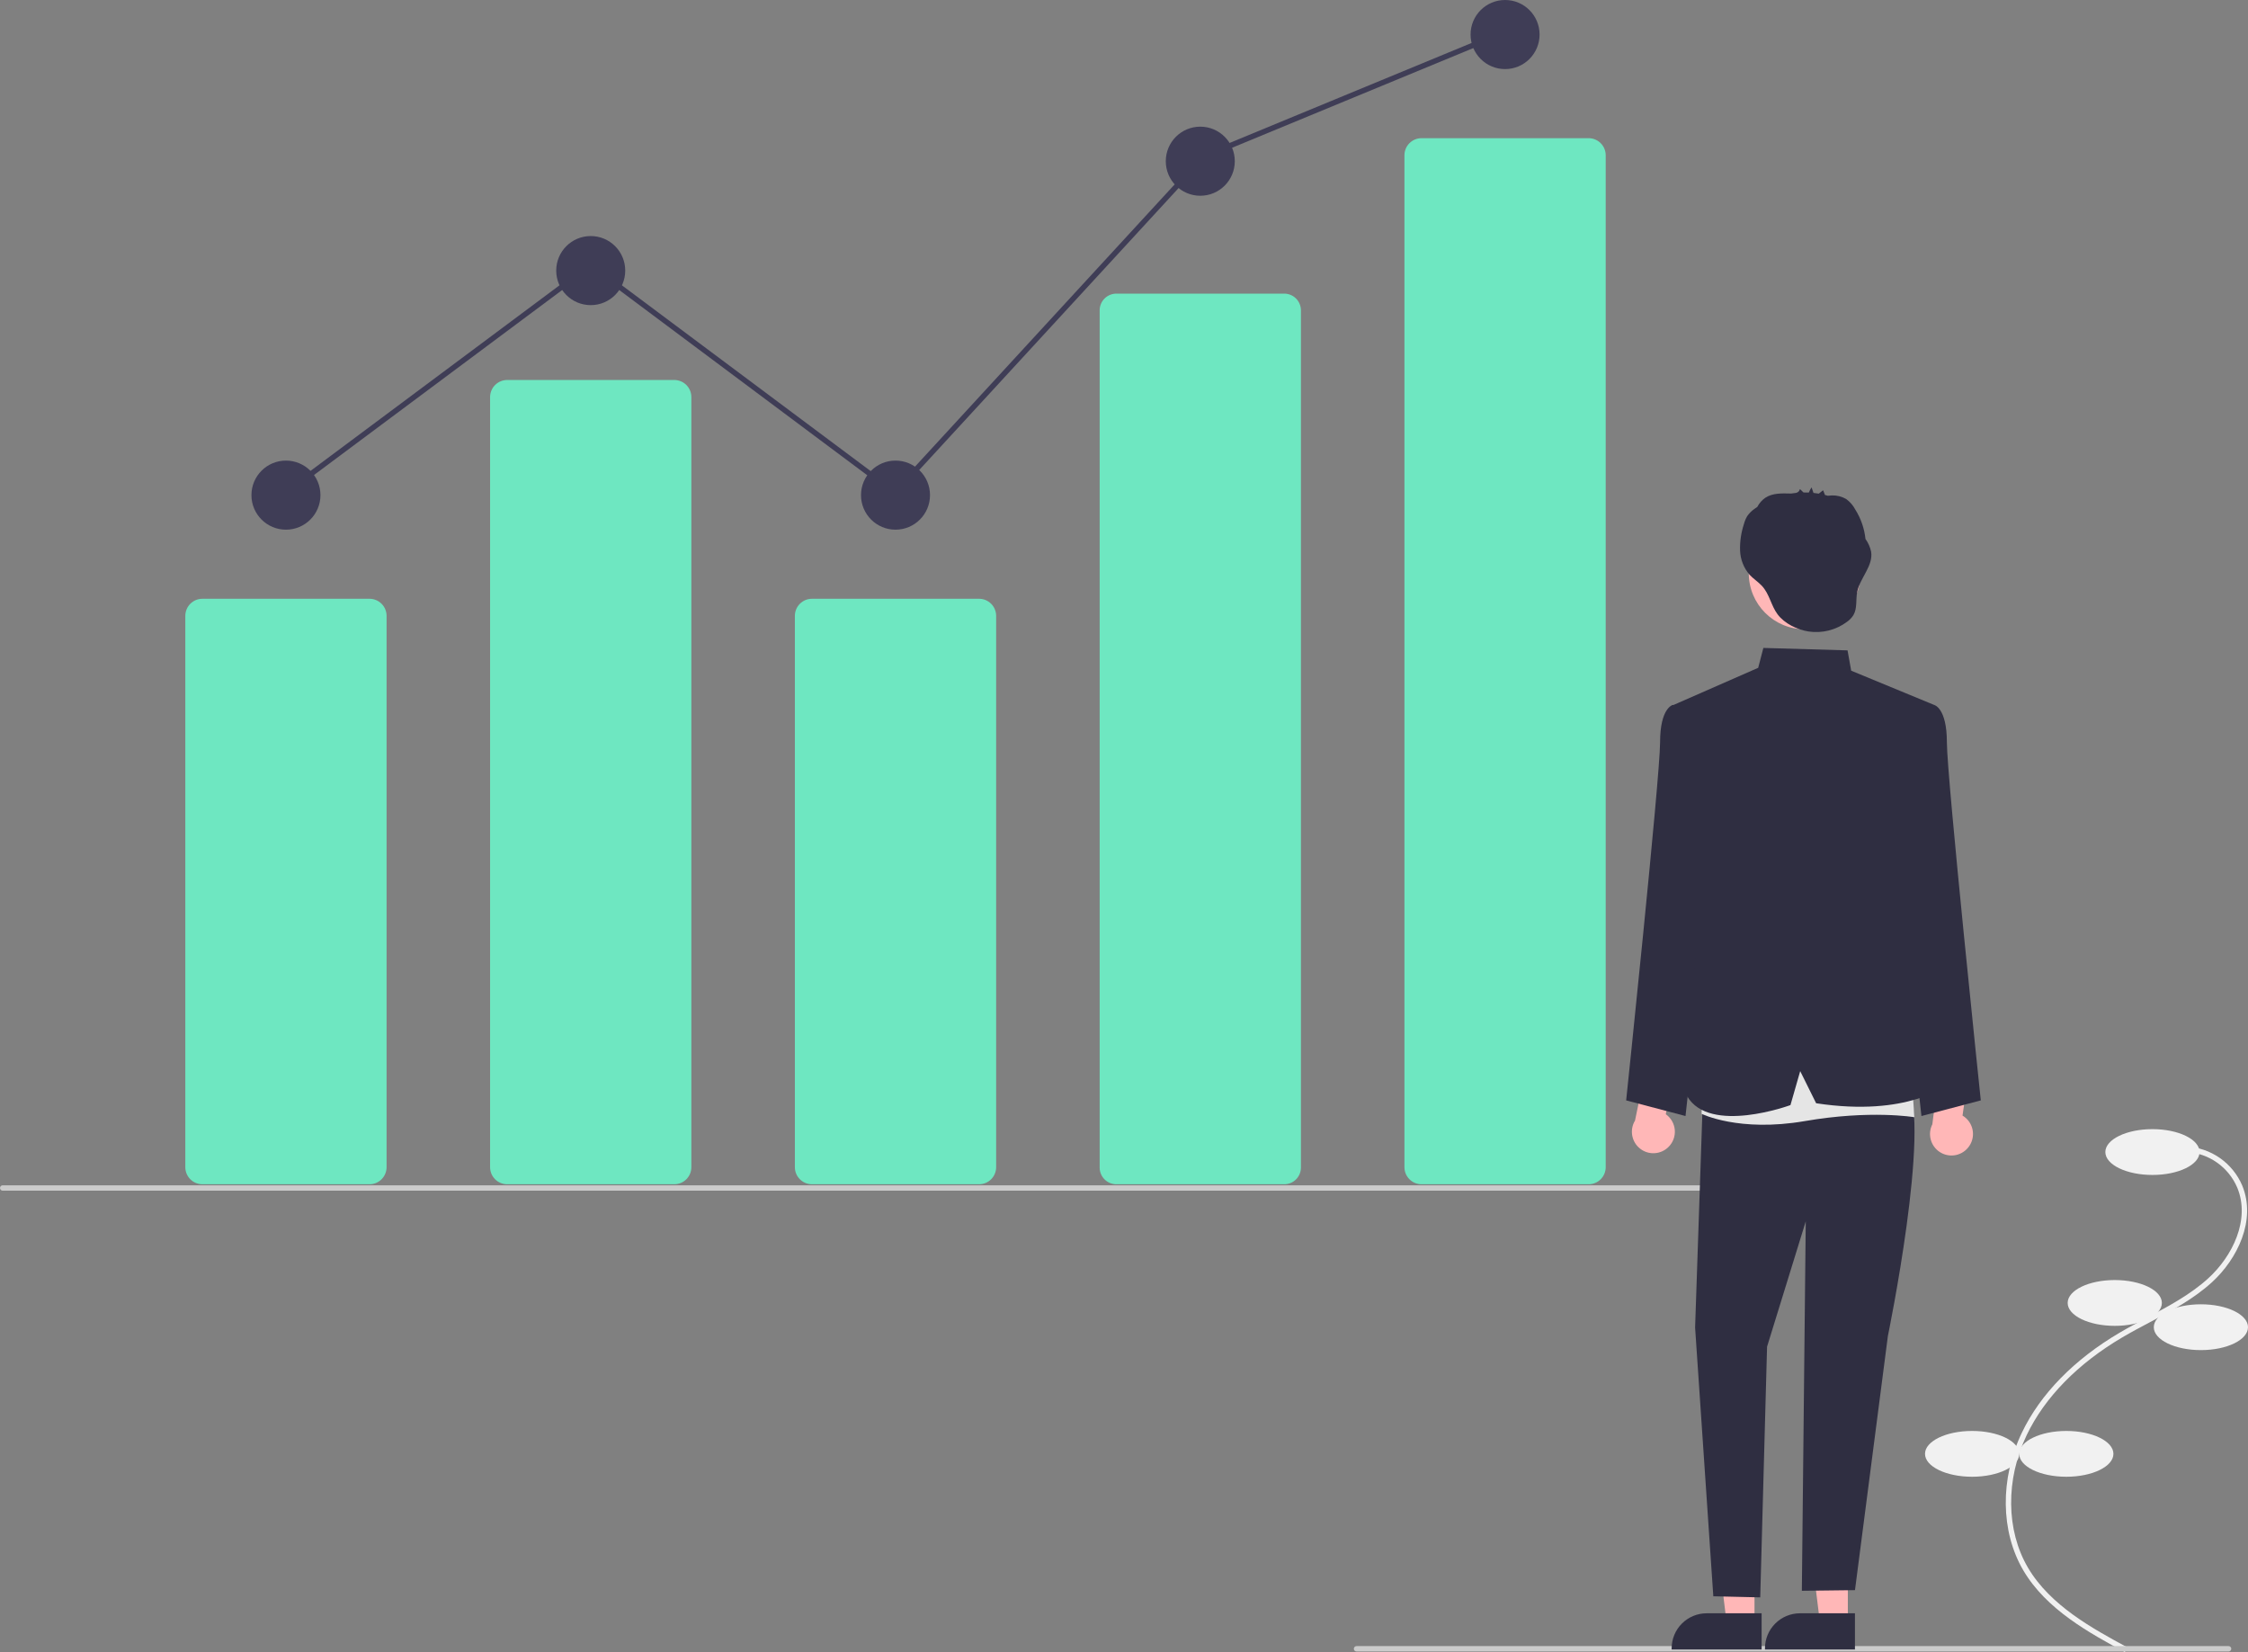 <svg width="528" height="388" viewBox="0 0 528 388" fill="none" xmlns="http://www.w3.org/2000/svg">
<rect x="0" y="0" width="528" height="388" fill="#808080" stroke="none"/>
<g clip-path="url(#clip0_19_824)">
<path d="M499.06 388L499.661 386.887C491.598 382.522 481.564 377.09 476.323 368.175C471.157 359.387 471.041 347.454 476.021 337.032C480.259 328.162 488.044 320.216 498.533 314.051C500.602 312.835 502.774 311.683 504.875 310.568C509.952 307.875 515.202 305.089 519.532 301.137C525.494 295.694 530.005 286.56 526.643 278.423C525.537 275.826 523.726 273.592 521.415 271.974C519.105 270.355 516.387 269.418 513.571 269.268L513.5 270.532C516.08 270.669 518.569 271.527 520.687 273.009C522.804 274.491 524.464 276.537 525.478 278.916C528.603 286.476 524.316 295.056 518.68 300.202C514.469 304.046 509.291 306.793 504.283 309.45C502.171 310.571 499.986 311.73 497.893 312.96C487.185 319.252 479.227 327.387 474.88 336.486C469.722 347.282 469.857 359.671 475.234 368.817C480.653 378.035 490.859 383.561 499.06 388Z" fill="#F1F1F1"/>
<path d="M505.558 275.939C511.668 275.939 516.621 273.53 516.621 270.56C516.621 267.589 511.668 265.18 505.558 265.18C499.448 265.18 494.495 267.589 494.495 270.56C494.495 273.53 499.448 275.939 505.558 275.939Z" fill="#F1F1F1"/>
<path d="M496.707 311.378C502.817 311.378 507.77 308.97 507.77 305.999C507.77 303.028 502.817 300.62 496.707 300.62C490.597 300.62 485.644 303.028 485.644 305.999C485.644 308.97 490.597 311.378 496.707 311.378Z" fill="#F1F1F1"/>
<path d="M516.937 317.074C523.047 317.074 528 314.666 528 311.695C528 308.724 523.047 306.316 516.937 306.316C510.827 306.316 505.874 308.724 505.874 311.695C505.874 314.666 510.827 317.074 516.937 317.074Z" fill="#F1F1F1"/>
<path d="M485.328 346.818C491.438 346.818 496.391 344.41 496.391 341.439C496.391 338.468 491.438 336.06 485.328 336.06C479.218 336.06 474.265 338.468 474.265 341.439C474.265 344.41 479.218 346.818 485.328 346.818Z" fill="#F1F1F1"/>
<path d="M463.202 346.818C469.312 346.818 474.265 344.41 474.265 341.439C474.265 338.468 469.312 336.06 463.202 336.06C457.092 336.06 452.139 338.468 452.139 341.439C452.139 344.41 457.092 346.818 463.202 346.818Z" fill="#F1F1F1"/>
<path d="M86.789 278.128H47.534C46.471 278.127 45.452 277.703 44.7 276.951C43.949 276.199 43.526 275.178 43.525 274.114V144.634C43.526 143.57 43.949 142.55 44.7 141.798C45.452 141.045 46.471 140.622 47.534 140.621H86.789C87.852 140.622 88.871 141.045 89.622 141.798C90.374 142.55 90.797 143.57 90.798 144.634V274.114C90.797 275.178 90.374 276.199 89.622 276.951C88.871 277.703 87.852 278.127 86.789 278.128Z" fill="#6EE7C1"/>
<path d="M158.375 278.128H119.12C118.057 278.127 117.038 277.703 116.286 276.951C115.534 276.199 115.112 275.178 115.11 274.114V93.254C115.112 92.189 115.534 91.169 116.286 90.417C117.038 89.665 118.057 89.241 119.12 89.24H158.375C159.437 89.241 160.457 89.665 161.208 90.417C161.96 91.169 162.383 92.189 162.384 93.254V274.114C162.383 275.178 161.96 276.199 161.208 276.951C160.457 277.703 159.437 278.127 158.375 278.128Z" fill="#6EE7C1"/>
<path d="M229.96 278.128H190.706C189.643 278.127 188.624 277.703 187.872 276.951C187.12 276.199 186.697 275.178 186.696 274.114V144.634C186.697 143.57 187.12 142.55 187.872 141.798C188.624 141.045 189.643 140.622 190.706 140.621H229.96C231.023 140.622 232.042 141.045 232.794 141.798C233.546 142.55 233.969 143.57 233.97 144.634V274.114C233.969 275.178 233.546 276.199 232.794 276.951C232.042 277.703 231.023 278.127 229.96 278.128Z" fill="#6EE7C1"/>
<path d="M301.546 278.128H262.292C261.253 278.15 260.248 277.76 259.496 277.041C258.744 276.323 258.308 275.336 258.282 274.296V72.79C258.308 71.75 258.744 70.763 259.496 70.045C260.248 69.327 261.253 68.936 262.292 68.958H301.546C302.585 68.936 303.59 69.327 304.342 70.045C305.093 70.763 305.53 71.75 305.556 72.79V274.296C305.53 275.336 305.093 276.323 304.342 277.041C303.59 277.76 302.585 278.15 301.546 278.128Z" fill="#6EE7C1"/>
<path d="M373.132 278.128H333.877C332.814 278.127 331.795 277.703 331.044 276.951C330.292 276.199 329.869 275.178 329.868 274.114V36.464C329.869 35.4 330.292 34.38 331.044 33.628C331.795 32.875 332.814 32.452 333.877 32.451H373.132C374.195 32.452 375.214 32.875 375.966 33.628C376.717 34.38 377.14 35.4 377.142 36.464V274.114C377.14 275.178 376.717 276.199 375.966 276.951C375.214 277.703 374.195 278.127 373.132 278.128Z" fill="#6EE7C1"/>
<path d="M67.161 124.395C71.637 124.395 75.266 120.763 75.266 116.283C75.266 111.802 71.637 108.17 67.161 108.17C62.686 108.17 59.057 111.802 59.057 116.283C59.057 120.763 62.686 124.395 67.161 124.395Z" fill="#3F3D56"/>
<path d="M138.747 71.662C143.223 71.662 146.851 68.03 146.851 63.55C146.851 59.069 143.223 55.437 138.747 55.437C134.271 55.437 130.643 59.069 130.643 63.55C130.643 68.03 134.271 71.662 138.747 71.662Z" fill="#3F3D56"/>
<path d="M210.333 124.395C214.809 124.395 218.437 120.763 218.437 116.283C218.437 111.802 214.809 108.17 210.333 108.17C205.857 108.17 202.229 111.802 202.229 116.283C202.229 120.763 205.857 124.395 210.333 124.395Z" fill="#3F3D56"/>
<path d="M281.919 45.972C286.395 45.972 290.023 42.34 290.023 37.859C290.023 33.379 286.395 29.747 281.919 29.747C277.443 29.747 273.815 33.379 273.815 37.859C273.815 42.34 277.443 45.972 281.919 45.972Z" fill="#3F3D56"/>
<path d="M353.505 16.226C357.98 16.226 361.609 12.593 361.609 8.113C361.609 3.632 357.98 0 353.505 0C349.029 0 345.401 3.632 345.401 8.113C345.401 12.593 349.029 16.226 353.505 16.226Z" fill="#3F3D56"/>
<path d="M419.131 279.635H0.632C0.465 279.635 0.304 279.568 0.185 279.449C0.067 279.33 7.62939e-06 279.17 7.62939e-06 279.002C7.62939e-06 278.834 0.067 278.673 0.185 278.554C0.304 278.436 0.465 278.369 0.632 278.369H419.131C419.299 278.369 419.46 278.436 419.578 278.554C419.697 278.673 419.764 278.834 419.764 279.002C419.764 279.17 419.697 279.33 419.578 279.449C419.46 279.568 419.299 279.635 419.131 279.635Z" fill="#CBCBCB"/>
<path d="M523.44 387.852H318.616C318.448 387.852 318.287 387.785 318.169 387.667C318.05 387.548 317.983 387.387 317.983 387.219C317.983 387.051 318.05 386.89 318.169 386.772C318.287 386.653 318.448 386.586 318.616 386.586H523.44C523.608 386.586 523.768 386.653 523.887 386.772C524.006 386.89 524.072 387.051 524.072 387.219C524.072 387.387 524.006 387.548 523.887 387.667C523.768 387.785 523.608 387.852 523.44 387.852Z" fill="#CBCBCB"/>
<path d="M391.907 269.348C392.427 268.831 392.827 268.206 393.079 267.517C393.332 266.829 393.43 266.093 393.368 265.362C393.306 264.631 393.084 263.922 392.719 263.286C392.353 262.65 391.853 262.102 391.253 261.681L393.738 250.486L387.311 247.315L384.023 263.173C383.382 264.229 383.151 265.483 383.373 266.699C383.594 267.914 384.253 269.005 385.225 269.766C386.197 270.528 387.414 270.905 388.645 270.828C389.877 270.751 391.037 270.225 391.907 269.348Z" fill="#FFB7B7"/>
<path d="M462.194 269.594C462.673 269.038 463.023 268.384 463.222 267.677C463.42 266.971 463.462 266.23 463.343 265.506C463.224 264.782 462.949 264.093 462.535 263.487C462.122 262.881 461.58 262.374 460.95 262L462.563 250.646L455.909 247.982L453.857 264.048C453.3 265.15 453.166 266.419 453.481 267.613C453.796 268.807 454.537 269.845 455.565 270.528C456.593 271.212 457.835 271.494 459.057 271.322C460.279 271.15 461.395 270.535 462.194 269.594L462.194 269.594Z" fill="#FFB7B7"/>
<path d="M412.09 381.026L405.536 381.025L402.418 355.718L412.091 355.718L412.09 381.026Z" fill="#FFB7B7"/>
<path d="M413.762 387.386L392.628 387.385V387.118C392.628 384.934 393.495 382.839 395.038 381.295C396.58 379.751 398.672 378.883 400.854 378.883H400.854L413.762 378.884L413.762 387.386Z" fill="#2F2E41"/>
<path d="M434.01 381.026L427.455 381.025L424.337 355.718L434.011 355.718L434.01 381.026Z" fill="#FFB7B7"/>
<path d="M435.681 387.386L414.547 387.385V387.118C414.547 384.934 415.414 382.839 416.957 381.295C418.499 379.751 420.592 378.883 422.773 378.883H422.774L435.681 378.884L435.681 387.386Z" fill="#2F2E41"/>
<path d="M447.206 168.104L454.274 165.551C454.274 165.551 457.274 166.189 457.274 174.333C457.274 182.476 465.24 258.427 465.24 258.427L451.298 262.102L443.418 190.044L447.206 168.104Z" fill="#2F2E41"/>
<path d="M399.979 168.104L392.911 165.551C392.911 165.551 389.912 166.189 389.912 174.333C389.912 182.476 381.945 258.427 381.945 258.427L395.887 262.102L403.768 190.044L399.979 168.104Z" fill="#2F2E41"/>
<path d="M400.069 254.727L398.138 311.78L402.415 374.89L413.435 375.145L415.039 316.274L424.127 286.839L423.21 373.598L435.689 373.448L443.418 313.759C443.418 313.759 453.624 264.361 447.964 254.727L421.898 246.05L400.069 254.727Z" fill="#2F2E41"/>
<path d="M400.282 247.852L399.653 261.577C399.653 261.577 408.447 265.958 423.906 263.289C439.364 260.621 449.639 262.38 449.639 262.38L448.452 244.884L400.282 247.852Z" fill="#E5E5E5"/>
<path d="M392.63 165.754L412.957 156.837L414.169 152.167L433.944 152.741L434.798 157.512L454.274 165.551L445.693 195.42L446.573 216.432L457.274 254.727C457.274 254.727 448.248 262.4 426.565 259.099L422.823 251.552L420.534 259.533C420.534 259.533 401.52 266.535 396.251 257.42L400.069 191.575L392.63 165.754Z" fill="#2F2E41"/>
<path d="M423.877 147.78C431.129 147.78 437.007 141.895 437.007 134.635C437.007 127.375 431.129 121.49 423.877 121.49C416.625 121.49 410.746 127.375 410.746 134.635C410.746 141.895 416.625 147.78 423.877 147.78Z" fill="#FFB7B7"/>
<path d="M439.478 129.542C439.244 128.472 438.792 127.462 438.152 126.574C437.896 124.118 437.078 121.754 435.76 119.667C435.244 118.689 434.511 117.842 433.618 117.192C432.595 116.602 431.427 116.31 430.247 116.35C430.033 116.347 429.648 116.412 429.302 116.428C429.08 116.359 428.856 116.297 428.632 116.24C428.501 115.948 428.241 115.098 428.169 115.156L427.191 115.934C426.777 115.862 426.362 115.806 425.945 115.762C425.793 115.328 425.641 114.894 425.489 114.46C425.242 114.848 425.026 115.255 424.843 115.676C424.427 115.656 424.012 115.649 423.596 115.655L422.765 114.855C422.716 115.078 422.603 115.282 422.44 115.442C422.277 115.601 422.071 115.71 421.847 115.755C421.465 115.794 421.084 115.845 420.704 115.906C420.673 115.906 420.642 115.906 420.612 115.906C418.564 115.854 416.361 115.763 414.649 116.888C413.848 117.438 413.196 118.179 412.752 119.044C412.542 119.187 412.332 119.328 412.128 119.48C411.441 119.948 410.846 120.539 410.372 121.222C410.027 121.812 409.766 122.446 409.595 123.107C408.942 125.097 408.639 127.186 408.7 129.28C408.77 131.388 409.565 133.408 410.95 134.997C411.828 135.942 412.944 136.639 413.823 137.582C415.634 139.525 415.973 142.233 417.522 144.289C419.159 146.462 422.149 147.893 424.774 148.303C426.352 148.541 427.962 148.464 429.511 148.078C431.06 147.691 432.517 147.002 433.798 146.05C434.414 145.621 434.936 145.072 435.335 144.437C436.246 142.859 435.86 140.876 436.198 139.085C436.832 135.729 440.032 132.912 439.478 129.542Z" fill="#2F2E41"/>
<path d="M66.729 116.79L65.974 115.775L138.748 61.538L210.102 114.818L282.433 36.202L282.562 36.149L352.759 7.146L353.241 8.316L283.173 37.266L210.259 116.514L138.747 63.116L66.729 116.79Z" fill="#3F3D56"/>
</g>
<defs>
<clipPath id="clip0_19_824">
<rect width="528" height="388" fill="white"/>
</clipPath>
</defs>
</svg>
